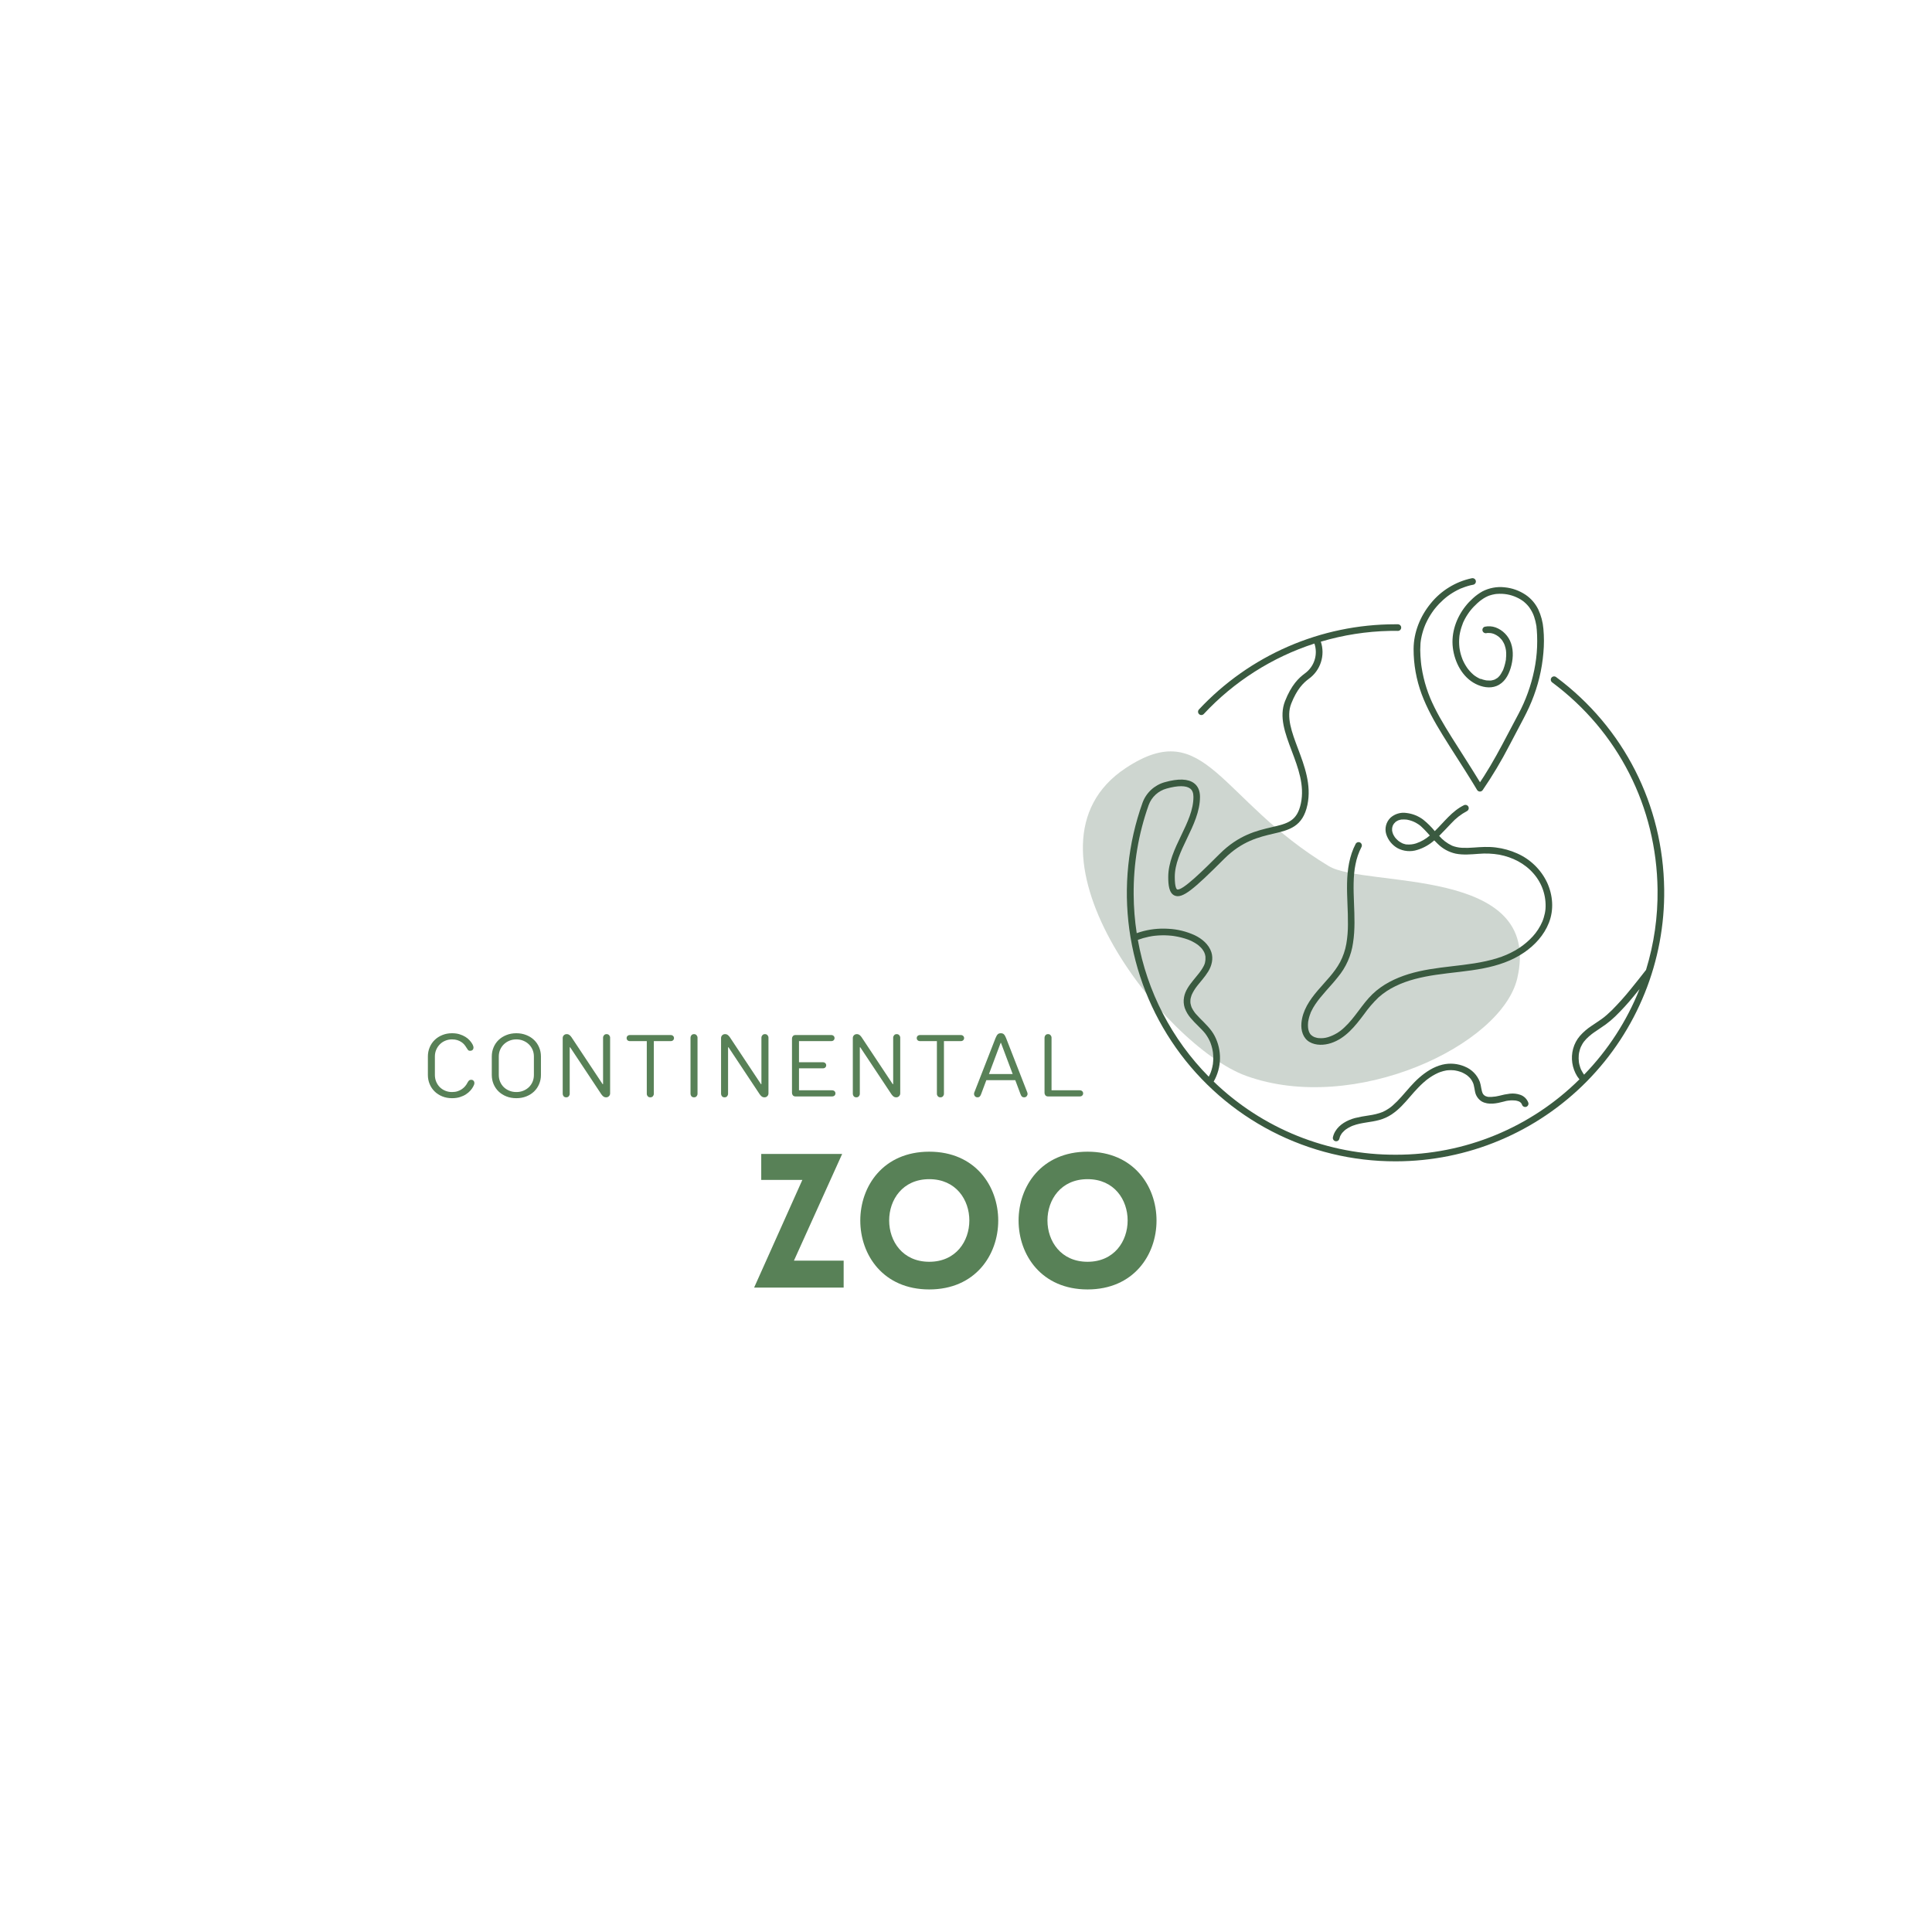 <svg xmlns="http://www.w3.org/2000/svg" xmlns:xlink="http://www.w3.org/1999/xlink" width="1080" zoomAndPan="magnify" viewBox="0 0 810 810" height="1080" preserveAspectRatio="xMidYMid meet" version="1.0"><defs><filter x="0%" y="0%" width="100%" height="100%" id="1982184d73"><feColorMatrix values="0 0 0 0 1 0 0 0 0 1 0 0 0 0 1 0 0 0 1 0" color-interpolation-filters="sRGB"/></filter><g/><mask id="ca2dda57b3"><g filter="url(#1982184d73)"><rect x="-81" width="972" fill="#000000" y="-81" height="972" fill-opacity="0.247"/></g></mask><clipPath id="e0d200cecd"><path d="M 15 42 L 199 42 L 199 183 L 15 183 Z M 15 42 " clip-rule="nonzero"/></clipPath><clipPath id="8e6faa9145"><path d="M 233.586 151.625 L 43.598 229.43 L -24.16 63.98 L 165.828 -13.828 Z M 233.586 151.625 " clip-rule="nonzero"/></clipPath><clipPath id="a07c40b48d"><path d="M 233.586 151.625 L 43.598 229.43 L -24.16 63.98 L 165.828 -13.828 Z M 233.586 151.625 " clip-rule="nonzero"/></clipPath><clipPath id="68a1d960d8"><rect x="0" width="211" y="0" height="213"/></clipPath><clipPath id="62068b5e0e"><path d="M 472 261 L 698 261 L 698 486.977 L 472 486.977 Z M 472 261 " clip-rule="nonzero"/></clipPath><clipPath id="5c7bf76fc2"><path d="M 592 242.25 L 648 242.25 L 648 332 L 592 332 Z M 592 242.25 " clip-rule="nonzero"/></clipPath></defs><g mask="url(#ca2dda57b3)"><g transform="matrix(1, 0, 0, 1, 439, 273)"><g clip-path="url(#68a1d960d8)"><g clip-path="url(#e0d200cecd)"><g clip-path="url(#8e6faa9145)"><g clip-path="url(#a07c40b48d)"><path fill="#3a5a40" d="M 83.441 178.059 C 48.684 165.465 -16.727 81.773 33.008 48.984 C 66.641 26.793 71.992 62.312 118.102 90.121 C 133.379 99.316 208.109 89.777 197.125 137.148 C 190.605 165.223 128.895 194.5 83.441 178.059 Z M 83.441 178.059 " fill-opacity="1" fill-rule="nonzero"/></g></g></g></g></g></g><g clip-path="url(#62068b5e0e)"><path fill="#3a5a40" d="M 652.422 283.875 C 652.273 283.762 652.109 283.676 651.93 283.629 C 651.75 283.578 651.566 283.566 651.383 283.59 C 651.195 283.613 651.023 283.672 650.859 283.77 C 650.699 283.863 650.562 283.984 650.449 284.137 C 650.34 284.285 650.262 284.453 650.215 284.633 C 650.172 284.816 650.164 285 650.195 285.184 C 650.223 285.367 650.289 285.539 650.387 285.699 C 650.488 285.855 650.613 285.992 650.766 286.098 C 678.426 306.672 694.523 338.324 694.941 372.945 C 695.082 384.43 693.469 395.66 690.102 406.641 C 687.973 409.355 685.855 412.074 683.66 414.738 C 681.191 417.805 678.566 420.734 675.789 423.527 C 675.156 424.145 674.516 424.746 673.859 425.324 C 673.543 425.609 673.223 425.883 672.898 426.148 L 672.445 426.516 L 672.25 426.672 C 672.398 426.551 672.211 426.672 672.168 426.727 C 670.582 427.93 668.879 428.973 667.246 430.113 C 665.465 431.281 663.859 432.66 662.438 434.246 C 661.059 435.844 660.094 437.66 659.539 439.699 C 659.012 441.66 658.898 443.648 659.195 445.66 C 659.496 447.668 660.184 449.539 661.258 451.266 C 661.543 451.699 661.855 452.109 662.184 452.52 C 659.66 455.02 657.02 457.395 654.262 459.641 C 651.504 461.883 648.645 463.988 645.68 465.953 C 642.719 467.918 639.664 469.734 636.523 471.402 C 633.383 473.066 630.168 474.578 626.883 475.93 C 623.594 477.281 620.246 478.469 616.844 479.492 C 613.438 480.52 609.992 481.375 606.504 482.062 C 603.016 482.75 599.5 483.266 595.965 483.609 C 592.426 483.953 588.879 484.121 585.32 484.121 L 585.133 484.121 C 581.617 484.133 578.109 483.977 574.609 483.652 C 571.109 483.328 567.633 482.836 564.18 482.172 C 560.727 481.512 557.316 480.688 553.941 479.695 C 550.57 478.707 547.25 477.555 543.988 476.246 C 540.727 474.934 537.535 473.469 534.418 471.848 C 531.297 470.23 528.262 468.465 525.312 466.551 C 522.359 464.641 519.512 462.59 516.758 460.402 C 514.008 458.215 511.367 455.898 508.84 453.457 C 509.672 452.004 510.312 450.473 510.758 448.859 C 511.207 447.246 511.449 445.602 511.484 443.93 C 511.52 442.254 511.344 440.602 510.965 438.973 C 510.586 437.344 510.012 435.785 509.238 434.297 C 507.699 431.355 505.27 429.145 502.98 426.82 C 502.41 426.246 501.887 425.676 501.383 425.102 L 501.035 424.68 L 501 424.637 C 500.949 424.582 500.902 424.508 500.855 424.441 C 500.633 424.145 500.422 423.836 500.227 423.516 C 500.039 423.219 499.867 422.91 499.711 422.594 L 499.59 422.332 C 499.523 422.152 499.461 421.977 499.398 421.793 C 499.289 421.457 499.203 421.117 499.141 420.773 C 499.141 420.703 499.105 420.613 499.098 420.531 L 499.098 420.465 C 499.098 420.273 499.098 420.09 499.066 419.891 C 499.066 419.594 499.066 419.32 499.105 419.004 C 499.105 419.004 499.105 419.031 499.105 419.051 C 499.125 418.969 499.137 418.891 499.145 418.809 C 499.145 418.656 499.203 418.5 499.242 418.344 C 499.309 418.059 499.391 417.781 499.488 417.504 C 499.539 417.355 499.598 417.211 499.648 417.062 L 499.734 416.867 C 500.281 415.707 500.945 414.621 501.727 413.605 C 501.777 413.535 501.836 413.465 501.883 413.398 L 502.156 413.047 L 502.82 412.234 C 503.246 411.715 503.676 411.203 504.094 410.684 C 504.992 409.613 505.812 408.488 506.559 407.305 C 508.027 404.871 508.77 401.965 507.863 399.188 C 506.793 395.93 503.961 393.586 500.961 392.133 C 497.398 390.488 493.656 389.574 489.738 389.391 C 485.758 389.145 481.859 389.594 478.039 390.746 C 477.543 390.895 477.055 391.062 476.574 391.234 C 475.754 385.875 475.328 380.484 475.293 375.062 C 475.184 362.172 477.281 349.652 481.59 337.504 C 481.895 336.672 482.297 335.883 482.789 335.145 C 483.285 334.402 483.863 333.734 484.52 333.133 C 485.176 332.531 485.891 332.016 486.672 331.59 C 487.453 331.16 488.27 330.832 489.129 330.602 C 493.781 329.301 497.277 329.289 498.969 330.602 C 499.902 331.305 500.352 332.461 500.352 334.121 C 500.352 339.562 497.855 344.777 495.199 350.305 C 492.543 355.828 489.789 361.613 489.789 367.68 C 489.789 370.98 490.109 374.488 492.484 375.477 C 495.75 376.824 500.309 373.012 513.246 360.07 C 520.738 352.582 527.98 350.91 533.797 349.543 C 540.445 347.996 546.188 346.68 548.141 337.438 C 549.91 329.059 546.867 320.996 544.188 313.879 C 541.602 307.008 539.16 300.555 541.359 294.984 C 543.781 288.848 546.457 286.285 548.746 284.586 C 549.34 284.16 549.895 283.688 550.41 283.172 C 550.93 282.656 551.402 282.102 551.832 281.512 C 552.262 280.918 552.641 280.297 552.973 279.648 C 553.305 278.996 553.582 278.324 553.805 277.625 C 554.031 276.93 554.199 276.223 554.309 275.5 C 554.422 274.777 554.477 274.051 554.473 273.32 C 554.469 272.59 554.406 271.863 554.289 271.145 C 554.168 270.422 553.992 269.715 553.762 269.023 C 563.203 266.223 572.844 264.715 582.688 264.504 L 582.723 264.504 C 583.867 264.504 584.957 264.469 586.074 264.504 C 586.258 264.504 586.434 264.469 586.602 264.398 C 586.773 264.328 586.922 264.23 587.051 264.098 C 587.184 263.969 587.281 263.82 587.352 263.648 C 587.422 263.48 587.457 263.305 587.457 263.121 C 587.457 262.938 587.422 262.758 587.352 262.59 C 587.281 262.418 587.184 262.27 587.051 262.141 C 586.922 262.008 586.773 261.91 586.602 261.84 C 586.434 261.77 586.258 261.734 586.074 261.734 L 584.848 261.734 C 581.004 261.734 577.172 261.934 573.348 262.328 C 569.527 262.723 565.734 263.312 561.973 264.098 C 558.211 264.879 554.496 265.852 550.836 267.016 C 547.172 268.18 543.578 269.527 540.055 271.059 C 536.531 272.59 533.094 274.297 529.742 276.184 C 526.395 278.066 523.148 280.113 520.008 282.332 C 516.867 284.547 513.852 286.918 510.953 289.441 C 508.055 291.969 505.297 294.633 502.672 297.441 C 502.543 297.574 502.445 297.727 502.379 297.902 C 502.312 298.074 502.281 298.254 502.289 298.438 C 502.293 298.625 502.336 298.801 502.41 298.969 C 502.488 299.137 502.594 299.285 502.727 299.414 C 502.863 299.539 503.02 299.633 503.191 299.699 C 503.367 299.762 503.547 299.789 503.73 299.785 C 503.914 299.777 504.094 299.734 504.262 299.652 C 504.43 299.574 504.574 299.469 504.699 299.332 C 511.051 292.523 518.152 286.617 526.008 281.621 C 533.863 276.621 542.219 272.684 551.078 269.812 C 551.266 270.371 551.41 270.938 551.508 271.52 C 551.605 272.098 551.66 272.68 551.664 273.27 C 551.668 273.855 551.629 274.441 551.539 275.023 C 551.453 275.605 551.32 276.176 551.141 276.734 C 550.961 277.297 550.738 277.84 550.473 278.363 C 550.207 278.887 549.898 279.387 549.555 279.863 C 549.207 280.34 548.828 280.785 548.41 281.199 C 547.992 281.613 547.547 281.992 547.07 282.336 C 544.465 284.266 541.441 287.152 538.754 293.941 C 536.168 300.504 538.789 307.469 541.566 314.832 C 544.242 321.918 547.008 329.25 545.402 336.836 C 543.816 344.324 539.797 345.266 533.145 346.809 C 526.984 348.246 519.312 350.027 511.266 358.078 C 505.023 364.316 495.605 373.727 493.516 372.879 C 493.352 372.812 492.531 372.238 492.531 367.652 C 492.531 362.215 495.027 356.996 497.684 351.473 C 500.34 345.945 503.102 340.164 503.102 334.094 C 503.102 331.539 502.266 329.609 500.621 328.367 C 498.156 326.496 494.027 326.344 488.359 327.934 C 487.289 328.227 486.266 328.645 485.297 329.184 C 484.328 329.727 483.434 330.371 482.617 331.125 C 481.805 331.879 481.09 332.719 480.477 333.645 C 479.863 334.57 479.367 335.555 478.992 336.602 C 478.234 338.715 477.543 340.852 476.918 343.004 C 476.289 345.16 475.727 347.336 475.23 349.523 C 474.73 351.711 474.301 353.914 473.938 356.129 C 473.57 358.344 473.273 360.57 473.039 362.801 C 472.809 365.035 472.641 367.273 472.543 369.516 C 472.445 371.758 472.414 374.004 472.449 376.25 C 472.488 378.492 472.59 380.734 472.762 382.973 C 472.934 385.211 473.168 387.445 473.473 389.668 C 473.777 391.891 474.148 394.105 474.586 396.309 C 475.02 398.512 475.523 400.699 476.09 402.871 C 476.66 405.043 477.289 407.195 477.988 409.328 C 478.684 411.465 479.445 413.574 480.266 415.664 C 481.09 417.754 481.977 419.816 482.922 421.852 C 483.867 423.887 484.875 425.891 485.941 427.867 C 487.008 429.844 488.133 431.785 489.316 433.691 C 490.5 435.602 491.738 437.473 493.031 439.305 C 494.328 441.141 495.676 442.934 497.078 444.688 C 498.48 446.441 499.938 448.148 501.441 449.816 C 502.945 451.48 504.5 453.102 506.102 454.676 C 507.703 456.246 509.352 457.77 511.043 459.246 C 512.734 460.719 514.473 462.141 516.25 463.512 C 518.027 464.883 519.848 466.199 521.703 467.461 C 523.559 468.723 525.453 469.926 527.383 471.074 C 529.312 472.223 531.273 473.312 533.27 474.344 C 535.262 475.371 537.285 476.344 539.34 477.254 C 541.391 478.16 543.469 479.008 545.574 479.793 C 547.676 480.578 549.801 481.301 551.945 481.957 C 554.094 482.617 556.258 483.207 558.441 483.738 C 560.621 484.266 562.816 484.727 565.027 485.125 C 567.238 485.52 569.457 485.852 571.688 486.113 C 573.914 486.379 576.152 486.574 578.391 486.703 C 580.633 486.832 582.875 486.895 585.121 486.891 L 585.32 486.891 C 587.176 486.887 589.031 486.84 590.883 486.742 C 592.738 486.648 594.586 486.508 596.43 486.32 C 598.277 486.137 600.117 485.902 601.949 485.625 C 603.785 485.348 605.613 485.027 607.43 484.66 C 609.25 484.293 611.055 483.879 612.855 483.422 C 614.652 482.965 616.438 482.465 618.211 481.922 C 619.984 481.375 621.742 480.785 623.488 480.156 C 625.23 479.523 626.957 478.848 628.668 478.129 C 630.379 477.414 632.07 476.652 633.746 475.852 C 635.418 475.051 637.07 474.211 638.703 473.328 C 640.332 472.445 641.941 471.523 643.527 470.559 C 645.113 469.598 646.676 468.598 648.211 467.559 C 649.75 466.516 651.258 465.441 652.742 464.328 C 654.227 463.211 655.68 462.062 657.105 460.875 C 658.535 459.691 659.93 458.469 661.297 457.215 C 662.664 455.961 663.996 454.672 665.301 453.352 C 666.602 452.031 667.871 450.68 669.105 449.293 C 670.344 447.91 671.543 446.496 672.711 445.055 C 673.875 443.613 675.004 442.141 676.098 440.641 C 677.191 439.145 678.246 437.617 679.266 436.066 C 680.281 434.516 681.262 432.941 682.199 431.34 C 683.141 429.742 684.039 428.121 684.902 426.477 C 685.762 424.832 686.578 423.168 687.355 421.484 C 688.133 419.801 688.871 418.098 689.562 416.375 C 690.258 414.656 690.906 412.918 691.516 411.168 C 692.121 409.414 692.688 407.648 693.207 405.867 C 693.727 404.086 694.203 402.293 694.633 400.488 C 695.066 398.684 695.453 396.871 695.797 395.047 C 696.137 393.223 696.434 391.395 696.684 389.555 C 696.938 387.719 697.145 385.875 697.305 384.027 C 697.465 382.176 697.578 380.328 697.648 378.473 C 697.719 376.617 697.738 374.766 697.719 372.91 C 697.289 337.418 680.781 304.965 652.422 283.875 Z M 477.043 394.043 C 478.512 393.5 480.016 393.066 481.551 392.746 C 482.004 392.652 482.461 392.566 482.918 392.492 L 483.641 392.383 L 483.68 392.383 L 484.184 392.32 C 485.105 392.223 486.031 392.16 486.965 392.137 C 487.898 392.113 488.906 392.137 489.879 392.199 C 490.344 392.23 490.801 392.27 491.266 392.32 L 491.805 392.383 L 492.027 392.418 L 492.406 392.477 C 494.273 392.766 496.098 393.223 497.879 393.848 L 498.453 394.066 L 498.734 394.18 C 499.109 394.336 499.484 394.512 499.844 394.695 C 500.535 395.043 501.203 395.438 501.84 395.875 C 501.992 395.984 502.156 396.09 502.301 396.207 L 502.539 396.402 C 502.855 396.668 503.16 396.941 503.445 397.234 C 503.684 397.465 503.906 397.711 504.109 397.973 C 504.074 397.926 504.051 397.902 504.109 398.023 L 504.281 398.266 C 504.391 398.426 504.5 398.59 504.598 398.762 C 504.699 398.93 504.793 399.102 504.875 399.277 C 504.91 399.336 504.938 399.395 504.961 399.457 C 504.965 399.469 504.965 399.484 504.961 399.5 C 505.137 399.852 505.25 400.219 505.301 400.605 C 505.348 400.75 505.379 400.898 505.391 401.051 L 505.391 401.133 C 505.398 401.207 505.398 401.281 505.391 401.355 C 505.414 401.668 505.414 401.977 505.391 402.289 C 505.391 402.414 505.281 402.949 505.391 402.473 C 505.363 402.605 505.352 402.734 505.324 402.863 C 505.289 403.172 505.234 403.477 505.164 403.777 C 505.082 404.031 504.984 404.27 504.895 404.516 L 504.809 404.707 L 504.59 405.141 C 504.297 405.699 503.969 406.242 503.609 406.762 C 503.445 407.008 503.273 407.25 503.094 407.488 C 503.004 407.613 502.914 407.742 502.816 407.859 C 502.758 407.922 502.711 408 502.656 408.066 C 501.848 409.094 501 410.09 500.18 411.109 C 498.543 413.156 496.883 415.418 496.418 418.066 C 496.129 419.602 496.227 421.113 496.711 422.598 C 497.277 424.145 498.094 425.539 499.168 426.785 C 500.172 427.961 501.234 429.086 502.352 430.152 C 502.926 430.727 503.461 431.25 503.996 431.816 C 504.242 432.082 504.48 432.344 504.715 432.613 L 505.105 433.078 L 505.238 433.238 L 505.336 433.359 C 505.812 433.996 506.242 434.664 506.629 435.363 C 506.805 435.684 506.973 436.016 507.133 436.348 C 507.211 436.523 507.293 436.695 507.367 436.875 L 507.523 437.27 C 507.805 438.02 508.035 438.781 508.219 439.559 C 508.301 439.922 508.375 440.285 508.445 440.652 C 508.445 440.832 508.512 441.02 508.531 441.227 C 508.531 441.371 508.559 441.508 508.574 441.648 C 508.652 442.426 508.684 443.203 508.668 443.98 C 508.668 444.371 508.637 444.758 508.605 445.125 C 508.605 445.336 508.562 445.551 508.539 445.762 C 508.539 445.762 508.539 445.91 508.539 445.949 C 508.539 445.988 508.539 446.07 508.512 446.129 C 508.391 446.902 508.223 447.664 508.004 448.418 C 507.895 448.789 507.773 449.156 507.641 449.523 L 507.414 450.094 L 507.258 450.445 C 507.105 450.77 506.941 451.086 506.773 451.402 C 502.922 447.508 499.387 443.344 496.164 438.914 C 492.945 434.488 490.074 429.84 487.555 424.98 C 485.035 420.117 482.895 415.094 481.133 409.91 C 479.371 404.723 478.008 399.434 477.043 394.043 Z M 661.922 441.805 Z M 662.703 448.074 L 662.746 448.172 C 662.727 448.137 662.711 448.102 662.703 448.062 Z M 664.148 450.559 L 663.965 450.309 C 663.832 450.125 663.703 449.934 663.586 449.734 C 663.34 449.352 663.121 448.953 662.922 448.543 L 662.77 448.211 C 662.676 447.984 662.59 447.754 662.512 447.523 C 662.363 447.094 662.234 446.656 662.133 446.215 C 662.086 446.008 662.047 445.801 662.008 445.594 C 662.008 445.477 661.965 445.359 661.949 445.238 C 661.934 445.121 661.949 445.148 661.949 445.133 C 661.898 444.68 661.867 444.223 661.855 443.762 C 661.848 443.305 661.855 442.852 661.902 442.398 C 661.902 442.281 661.902 442.152 661.941 442.035 L 661.941 441.98 C 662.012 441.746 662.051 441.504 662.062 441.262 C 662.156 440.812 662.27 440.371 662.402 439.938 C 662.465 439.742 662.531 439.543 662.609 439.363 C 662.684 439.188 662.699 439.137 662.738 439.023 C 662.777 438.906 662.699 439.109 662.699 439.109 C 662.719 439.043 662.75 438.977 662.785 438.918 C 662.973 438.504 663.184 438.102 663.414 437.711 C 663.531 437.516 663.656 437.32 663.781 437.137 L 663.977 436.863 L 664.113 436.676 C 664.723 435.906 665.398 435.195 666.141 434.551 C 666.512 434.223 666.895 433.91 667.285 433.598 L 667.367 433.535 L 667.688 433.297 L 668.293 432.855 C 669.93 431.711 671.637 430.641 673.258 429.461 C 674.641 428.438 675.949 427.328 677.191 426.137 C 679.918 423.48 682.484 420.68 684.891 417.727 C 685.734 416.719 686.559 415.695 687.383 414.676 C 684.727 421.359 681.441 427.719 677.531 433.758 C 673.621 439.793 669.16 445.391 664.148 450.547 Z M 664.148 450.559 " fill-opacity="1" fill-rule="nonzero"/></g><path fill="#3a5a40" d="M 581.195 349.789 C 581.59 351.02 582.199 352.133 583.016 353.137 C 583.832 354.137 584.805 354.957 585.93 355.594 C 587.195 356.266 588.543 356.668 589.973 356.797 C 591.402 356.926 592.801 356.773 594.168 356.34 C 596.844 355.52 599.227 354.184 601.32 352.332 C 601.789 352.828 602.277 353.32 602.781 353.789 C 604.898 355.875 607.406 357.246 610.309 357.895 C 613.492 358.527 616.723 358.195 619.93 357.969 C 622.828 357.719 625.715 357.84 628.586 358.332 C 634.129 359.391 639.293 361.988 642.992 366.297 C 643.871 367.305 644.645 368.391 645.309 369.551 C 645.977 370.711 646.523 371.926 646.949 373.195 C 647.375 374.465 647.672 375.762 647.84 377.09 C 648.012 378.418 648.051 379.75 647.957 381.086 C 647.84 382.32 647.598 383.527 647.227 384.711 C 646.883 385.863 646.422 386.965 645.844 388.02 C 644.656 390.238 643.145 392.211 641.309 393.934 C 639.457 395.727 637.41 397.254 635.164 398.516 C 632.773 399.879 630.258 400.957 627.625 401.746 C 621.406 403.676 614.906 404.387 608.461 405.141 C 602.426 405.844 596.367 406.613 590.539 408.398 C 584.98 410.117 579.633 412.738 575.41 416.805 C 571.008 421.043 568.145 426.609 563.641 430.746 C 561.672 432.652 559.379 434.016 556.77 434.84 C 555.496 435.227 554.199 435.355 552.875 435.227 C 552.758 435.223 552.645 435.211 552.531 435.191 L 552.062 435.098 C 551.727 435.023 551.395 434.926 551.07 434.809 C 550.562 434.594 550.109 434.305 549.703 433.93 C 549.5 433.75 549.332 433.539 549.191 433.309 C 549.055 433.082 548.93 432.848 548.82 432.602 C 548.699 432.289 548.605 431.965 548.535 431.637 C 548.469 431.371 548.43 431.105 548.41 430.832 C 548.348 430.164 548.348 429.492 548.41 428.824 C 548.41 428.68 548.438 428.539 548.453 428.395 C 548.453 428.355 548.453 428.199 548.496 428.152 C 548.539 427.863 548.598 427.582 548.668 427.285 C 548.793 426.703 548.953 426.129 549.148 425.566 C 549.246 425.289 549.348 424.992 549.457 424.746 C 549.457 424.719 549.457 424.691 549.457 424.66 L 549.496 424.582 C 549.559 424.438 549.621 424.289 549.691 424.145 C 550.195 423.074 550.781 422.047 551.441 421.066 C 551.777 420.562 552.125 420.07 552.492 419.586 C 552.793 419.176 553.062 418.816 553.492 418.305 C 554.277 417.336 555.098 416.398 555.926 415.441 C 557.594 413.551 559.301 411.691 560.855 409.715 C 562.582 407.656 563.992 405.398 565.082 402.941 C 566.172 400.484 566.902 397.926 567.273 395.266 C 568.141 389.727 567.883 384.113 567.664 378.539 C 567.555 375.754 567.457 372.973 567.516 370.191 C 567.551 368.82 567.613 367.457 567.746 366.094 C 567.859 364.824 568.051 363.566 568.316 362.316 C 568.797 359.809 569.617 357.422 570.785 355.152 C 570.871 354.992 570.926 354.82 570.949 354.641 C 570.973 354.461 570.961 354.281 570.914 354.105 C 570.867 353.926 570.789 353.766 570.68 353.617 C 570.574 353.473 570.441 353.348 570.285 353.254 C 570.129 353.16 569.957 353.105 569.777 353.082 C 569.594 353.059 569.414 353.07 569.238 353.117 C 569.059 353.16 568.898 353.238 568.754 353.352 C 568.605 353.461 568.484 353.594 568.391 353.75 C 565.707 358.871 564.875 364.629 564.762 370.355 C 564.648 376.082 565.195 381.809 565.129 387.535 C 565.141 390.297 564.914 393.039 564.445 395.762 C 563.965 398.426 563.098 400.957 561.848 403.355 C 559.43 407.879 555.793 411.344 552.434 415.301 C 549.074 419.254 546.086 423.629 545.625 428.934 C 545.367 431.973 546.266 435.27 549.062 436.879 C 551.719 438.41 555.188 438.254 558.023 437.328 C 564.102 435.34 568.133 430.227 571.832 425.301 C 573.648 422.723 575.691 420.344 577.965 418.156 C 580.109 416.25 582.477 414.68 585.066 413.445 C 590.219 410.906 596.148 409.578 601.914 408.715 C 608.578 407.719 615.324 407.277 621.957 405.977 C 627.949 404.797 633.859 402.863 638.934 399.379 C 643.512 396.262 647.336 392.074 649.383 386.887 C 651.547 381.395 651.059 375.297 648.621 369.988 C 647.332 367.281 645.617 364.883 643.469 362.789 C 641.32 360.695 638.879 359.043 636.137 357.828 C 633.262 356.535 630.258 355.695 627.133 355.309 C 624.012 354.906 620.926 355.117 617.797 355.344 C 616.16 355.484 614.523 355.516 612.879 355.438 C 612.141 355.402 611.41 355.301 610.688 355.137 C 610.336 355.062 609.996 354.969 609.652 354.859 L 609.078 354.66 L 608.695 354.508 C 606.641 353.52 604.867 352.168 603.375 350.445 C 605.129 348.73 606.77 346.895 608.449 345.172 C 610.363 343.07 612.578 341.352 615.09 340.02 C 615.246 339.926 615.379 339.805 615.492 339.66 C 615.602 339.512 615.68 339.352 615.727 339.172 C 615.77 338.996 615.781 338.816 615.758 338.637 C 615.734 338.453 615.68 338.285 615.59 338.125 C 615.492 337.969 615.371 337.836 615.223 337.727 C 615.078 337.617 614.914 337.539 614.738 337.492 C 614.562 337.445 614.383 337.434 614.199 337.457 C 614.02 337.48 613.848 337.535 613.688 337.625 C 608.707 340.098 605.438 344.656 601.539 348.449 C 600.074 346.668 598.445 345.059 596.652 343.617 C 594.566 342.074 592.238 341.148 589.664 340.844 C 588.449 340.66 587.254 340.746 586.082 341.094 C 584.906 341.445 583.859 342.031 582.945 342.848 C 582.496 343.289 582.113 343.785 581.797 344.332 C 581.484 344.879 581.25 345.461 581.094 346.07 C 580.941 346.684 580.871 347.305 580.887 347.938 C 580.906 348.566 581.008 349.184 581.195 349.789 Z M 584.973 351.152 C 584.859 351.012 584.949 351.129 584.973 351.152 Z M 583.918 346.188 Z M 583.672 347.113 C 583.672 347.195 583.672 347.199 583.672 347.113 Z M 583.672 347.258 C 583.676 347.207 583.676 347.152 583.672 347.102 C 583.727 346.863 583.777 346.629 583.852 346.391 C 583.852 346.324 583.902 346.254 583.926 346.18 C 583.949 346.105 584.047 345.934 584.113 345.809 L 584.316 345.477 L 584.445 345.293 C 584.609 345.09 584.785 344.898 584.98 344.719 C 585.043 344.664 585.109 344.602 585.184 344.543 L 585.344 344.422 C 585.574 344.27 585.809 344.137 586.055 344.016 C 586.105 344.016 586.211 343.949 586.238 343.938 L 586.484 343.852 C 586.75 343.766 587.02 343.695 587.293 343.637 L 587.555 343.594 L 587.762 343.594 C 588.051 343.566 588.34 343.555 588.633 343.562 C 588.883 343.562 589.137 343.562 589.387 343.605 L 589.617 343.605 L 590.047 343.68 C 590.609 343.789 591.168 343.934 591.711 344.121 C 591.953 344.199 592.18 344.285 592.418 344.383 L 592.695 344.504 L 593.125 344.703 C 593.648 344.965 594.152 345.258 594.637 345.578 C 594.844 345.715 595.043 345.859 595.246 346.008 L 595.469 346.188 L 595.812 346.484 C 596.309 346.93 596.789 347.398 597.254 347.887 C 598.012 348.664 598.738 349.48 599.457 350.293 C 597.742 351.777 595.809 352.883 593.66 353.605 C 592.379 354.008 591.074 354.152 589.738 354.035 L 589.582 354.035 L 589.199 353.961 C 588.898 353.895 588.602 353.805 588.312 353.699 L 588.094 353.617 L 587.797 353.48 C 587.516 353.344 587.246 353.191 586.984 353.023 C 586.77 352.891 586.566 352.75 586.363 352.598 C 586.324 352.559 586.168 352.434 586.141 352.41 C 586.02 352.309 585.906 352.203 585.797 352.094 C 585.598 351.914 585.406 351.723 585.227 351.523 C 585.129 351.414 585.035 351.301 584.945 351.184 L 584.789 350.98 C 584.648 350.762 584.504 350.543 584.379 350.32 C 584.305 350.188 584.234 350.059 584.164 349.926 C 584.164 349.879 584.078 349.73 584.051 349.68 C 583.863 349.215 583.73 348.738 583.648 348.246 C 583.648 348.203 583.648 348.121 583.648 348.07 C 583.648 348.02 583.648 347.828 583.648 347.711 C 583.648 347.59 583.656 347.395 583.66 347.258 Z M 583.672 347.258 " fill-opacity="1" fill-rule="nonzero"/><path fill="#3a5a40" d="M 633.355 461.34 C 633.715 461.34 634.078 461.34 634.43 461.34 C 634.727 461.332 635.02 461.352 635.312 461.398 L 635.398 461.398 L 635.59 461.434 C 635.777 461.473 635.961 461.52 636.16 461.57 C 636.309 461.609 636.457 461.656 636.602 461.715 L 636.66 461.715 L 636.773 461.766 C 636.906 461.828 637.035 461.898 637.164 461.977 L 637.348 462.098 C 637.457 462.191 637.562 462.289 637.66 462.395 L 637.773 462.52 C 637.852 462.637 637.926 462.746 637.988 462.863 C 638.051 462.984 638.055 462.992 638.086 463.055 C 638.086 463.066 638.086 463.082 638.086 463.094 C 638.137 463.27 638.223 463.43 638.336 463.57 C 638.453 463.715 638.59 463.832 638.75 463.922 C 638.91 464.012 639.078 464.07 639.262 464.094 C 639.445 464.117 639.625 464.105 639.801 464.062 C 639.98 464.012 640.141 463.93 640.285 463.812 C 640.43 463.699 640.547 463.562 640.637 463.402 C 640.73 463.242 640.785 463.07 640.809 462.887 C 640.832 462.703 640.816 462.523 640.77 462.344 C 640.488 461.57 640.059 460.891 639.477 460.309 C 638.891 459.727 638.211 459.301 637.438 459.023 C 636.008 458.523 634.539 458.359 633.035 458.523 C 631.504 458.715 629.996 459.012 628.512 459.418 C 628.148 459.496 627.789 459.578 627.422 459.641 C 627.246 459.676 627.062 459.711 626.879 459.734 L 626.66 459.766 L 626.477 459.766 C 625.742 459.883 625 459.926 624.258 459.895 L 624.023 459.895 C 623.855 459.863 623.695 459.824 623.535 459.785 C 623.375 459.742 623.219 459.695 623.066 459.637 L 622.98 459.602 L 622.91 459.602 L 622.785 459.527 C 622.641 459.453 622.512 459.359 622.375 459.281 L 622.223 459.152 C 622.105 459.039 621.996 458.914 621.879 458.801 L 621.688 458.496 C 621.621 458.387 621.566 458.273 621.508 458.156 L 621.508 458.125 C 621.422 457.914 621.352 457.699 621.297 457.48 C 621.176 457.055 621.09 456.605 621.012 456.164 C 620.891 455.301 620.699 454.453 620.438 453.621 C 619.883 452.156 619.059 450.859 617.965 449.738 C 616.867 448.617 615.594 447.762 614.141 447.176 C 612.656 446.531 611.105 446.141 609.492 446.004 C 607.883 445.863 606.289 445.984 604.715 446.363 C 601.047 447.262 597.809 449.367 594.98 451.848 C 592.266 454.242 590.012 457.047 587.617 459.742 C 586.441 461.09 585.184 462.355 583.84 463.535 L 583.359 463.934 L 583.102 464.141 L 583.043 464.184 C 582.676 464.457 582.301 464.754 581.898 464.977 C 581.141 465.473 580.352 465.898 579.523 466.262 L 579.48 466.262 L 579.402 466.289 L 579.07 466.414 L 578.332 466.672 C 577.855 466.828 577.375 466.957 576.895 467.078 C 575.898 467.324 574.891 467.508 573.883 467.652 C 571.922 467.922 569.977 468.285 568.055 468.75 C 564.828 469.629 561.531 471.402 559.793 474.363 C 559.355 475.102 559.039 475.891 558.848 476.727 C 558.797 476.906 558.785 477.086 558.809 477.266 C 558.832 477.449 558.887 477.621 558.98 477.781 C 559.07 477.938 559.188 478.074 559.332 478.188 C 559.477 478.301 559.637 478.383 559.816 478.43 C 559.992 478.48 560.172 478.492 560.355 478.469 C 560.535 478.449 560.707 478.391 560.867 478.301 C 561.027 478.211 561.164 478.094 561.277 477.949 C 561.391 477.805 561.473 477.645 561.52 477.465 C 561.598 477.141 561.695 476.82 561.812 476.504 C 561.812 476.539 561.938 476.211 561.973 476.145 C 562.074 475.949 562.184 475.758 562.301 475.57 C 562.398 475.418 562.5 475.266 562.602 475.117 L 562.785 474.895 C 563.039 474.602 563.309 474.328 563.594 474.07 C 563.73 473.945 563.875 473.824 564.016 473.703 L 564.133 473.617 L 564.273 473.508 C 564.602 473.281 564.938 473.062 565.281 472.863 C 565.625 472.66 565.957 472.488 566.301 472.324 L 566.777 472.113 L 566.875 472.066 L 567.254 471.922 C 570.777 470.602 574.625 470.57 578.238 469.574 C 580.098 469.07 581.836 468.289 583.445 467.227 C 584.957 466.203 586.352 465.035 587.625 463.723 C 590.098 461.234 592.203 458.426 594.672 455.914 C 595.301 455.262 595.949 454.629 596.625 454.023 C 596.93 453.75 597.238 453.484 597.547 453.223 L 598.043 452.809 L 598.297 452.609 L 598.359 452.559 L 598.422 452.52 C 599.82 451.445 601.32 450.543 602.922 449.816 L 603.078 449.754 L 603.289 449.668 L 603.863 449.449 C 604.281 449.301 604.703 449.172 605.133 449.059 C 605.562 448.945 605.879 448.875 606.277 448.809 C 606.359 448.809 606.906 448.672 606.523 448.766 C 606.727 448.727 606.934 448.707 607.145 448.703 C 607.84 448.648 608.539 448.648 609.238 448.703 L 609.758 448.754 L 609.805 448.754 L 610.012 448.785 C 610.395 448.852 610.766 448.926 611.156 449.023 C 611.547 449.121 611.828 449.207 612.152 449.324 L 612.645 449.5 L 612.836 449.574 L 612.867 449.574 L 612.93 449.602 C 613.57 449.895 614.18 450.23 614.766 450.617 L 615.086 450.852 L 615.363 451.07 C 615.641 451.309 615.91 451.562 616.16 451.824 C 616.273 451.945 616.383 452.07 616.492 452.195 L 616.617 452.348 C 616.809 452.613 616.996 452.883 617.164 453.172 C 617.309 453.434 617.445 453.703 617.562 453.977 C 617.562 454.059 617.668 454.242 617.691 454.297 C 617.754 454.492 617.816 454.688 617.867 454.871 C 618.102 455.746 618.195 456.652 618.387 457.535 C 618.535 458.418 618.855 459.234 619.355 459.98 C 619.855 460.727 620.488 461.332 621.25 461.805 C 624.035 463.367 627.551 462.617 630.477 461.84 C 631.152 461.625 631.848 461.48 632.555 461.406 C 632.16 461.434 632.707 461.406 632.801 461.406 Z M 583.102 463.98 Z M 621.395 457.945 C 621.367 457.895 621.395 457.91 621.395 457.945 Z M 622.906 459.531 L 623.031 459.582 C 623.031 459.582 622.957 459.562 622.906 459.531 Z M 624.09 459.863 L 624.207 459.863 C 624.168 459.883 624.129 459.891 624.09 459.895 Z M 624.09 459.863 " fill-opacity="1" fill-rule="nonzero"/><path fill="#3a5a40" d="M 501.895 413.414 L 501.848 413.473 C 501.797 413.512 501.727 413.672 501.895 413.414 Z M 501.895 413.414 " fill-opacity="1" fill-rule="nonzero"/><path fill="#3a5a40" d="M 502.832 407.867 C 502.598 408.129 502.773 407.941 502.832 407.867 Z M 502.832 407.867 " fill-opacity="1" fill-rule="nonzero"/><path fill="#3a5a40" d="M 499.094 418.98 C 499.172 418.664 499.105 418.871 499.094 418.98 Z M 499.094 418.98 " fill-opacity="1" fill-rule="nonzero"/><path fill="#3a5a40" d="M 597.531 261.922 L 597.57 261.832 Z M 597.531 261.922 " fill-opacity="1" fill-rule="nonzero"/><g clip-path="url(#5c7bf76fc2)"><path fill="#3a5a40" d="M 604.824 308.152 C 608.977 314.91 613.379 321.508 617.512 328.273 C 618.102 329.242 618.688 330.211 619.277 331.191 C 619.34 331.293 619.414 331.387 619.5 331.469 C 619.586 331.551 619.68 331.621 619.785 331.68 C 619.891 331.742 620 331.785 620.117 331.816 C 620.234 331.844 620.352 331.859 620.473 331.859 C 620.594 331.859 620.711 331.844 620.828 331.816 C 620.941 331.785 621.055 331.742 621.156 331.68 C 621.262 331.621 621.359 331.551 621.445 331.469 C 621.531 331.387 621.605 331.293 621.668 331.191 C 625.762 325.203 629.473 318.988 632.801 312.547 C 634.398 309.551 635.953 306.535 637.547 303.539 C 639.195 300.438 640.809 297.348 642.125 294.098 C 644.828 287.551 646.477 280.746 647.074 273.691 C 647.383 270.332 647.383 266.977 647.074 263.617 C 646.836 260.773 646.113 258.062 644.91 255.477 C 643.684 252.984 641.926 250.949 639.637 249.379 C 636.945 247.586 633.988 246.535 630.766 246.227 C 629.16 246.047 627.562 246.109 625.977 246.41 C 624.387 246.707 622.875 247.234 621.445 247.984 C 620.027 248.789 618.715 249.742 617.52 250.848 C 616.398 251.848 615.375 252.934 614.441 254.113 C 610.555 259.035 608.344 265.277 609.113 271.582 C 609.855 277.617 613.059 283.91 618.68 286.738 C 621.32 288.066 624.578 288.742 627.41 287.609 C 630.664 286.309 632.387 283.27 633.355 280.059 C 634.324 276.844 634.672 273.059 633.52 269.75 C 633 268.195 632.168 266.832 631.027 265.656 C 629.887 264.484 628.547 263.613 627.012 263.043 C 625.543 262.531 624.051 262.434 622.527 262.746 C 622.348 262.797 622.188 262.879 622.043 262.992 C 621.895 263.105 621.777 263.242 621.688 263.406 C 621.598 263.566 621.539 263.738 621.52 263.922 C 621.496 264.105 621.512 264.285 621.559 264.465 C 621.613 264.641 621.695 264.801 621.812 264.945 C 621.926 265.09 622.062 265.207 622.223 265.297 C 622.383 265.387 622.555 265.445 622.738 265.469 C 622.918 265.496 623.098 265.484 623.277 265.438 C 623.336 265.438 623.637 265.387 623.621 265.383 L 624.027 265.383 C 624.328 265.379 624.629 265.391 624.926 265.422 L 625.266 265.477 C 625.43 265.512 625.59 265.547 625.75 265.594 L 626.164 265.727 L 626.531 265.863 C 627.113 266.121 627.66 266.441 628.172 266.824 L 628.441 267.043 L 628.773 267.34 C 629.039 267.59 629.289 267.855 629.523 268.137 L 629.668 268.32 L 629.703 268.359 C 629.789 268.484 629.875 268.605 629.953 268.73 C 630.156 269.031 630.336 269.344 630.496 269.668 C 630.633 269.922 630.746 270.188 630.836 270.461 C 630.973 270.855 631.094 271.258 631.191 271.664 C 631.367 272.359 631.465 273.066 631.477 273.785 C 631.504 274.586 631.473 275.387 631.379 276.18 C 631.379 276.254 631.379 276.328 631.379 276.402 C 631.379 276.426 631.379 276.445 631.379 276.465 C 631.344 276.668 631.316 276.863 631.277 277.039 C 631.207 277.434 631.121 277.824 631.023 278.219 C 630.84 278.973 630.613 279.719 630.344 280.445 C 630.281 280.625 630.211 280.801 630.145 280.973 L 630.145 281.008 L 629.984 281.242 C 629.809 281.602 629.621 281.953 629.41 282.297 C 629.098 282.891 628.695 283.418 628.203 283.875 C 628.07 284.004 627.938 284.121 627.797 284.242 L 627.762 284.242 L 627.602 284.355 C 627.316 284.555 627.016 284.73 626.703 284.879 L 626.574 284.941 L 626.535 284.941 L 626.082 285.094 C 625.762 285.188 625.438 285.262 625.109 285.312 L 624.922 285.312 C 624.762 285.312 624.602 285.312 624.434 285.312 C 624.09 285.32 623.742 285.309 623.398 285.277 L 623.117 285.246 L 622.723 285.172 C 622.391 285.105 622.062 285.02 621.742 284.93 C 621.422 284.84 621.098 284.711 620.777 284.59 L 620.707 284.676 L 620.547 284.602 C 620.387 284.535 620.23 284.461 620.078 284.379 C 619.461 284.07 618.871 283.715 618.309 283.316 L 618.023 283.098 L 617.684 282.824 C 617.422 282.598 617.168 282.363 616.93 282.125 C 616.43 281.625 615.957 281.098 615.52 280.543 L 615.484 280.496 L 615.324 280.281 L 615.016 279.852 C 614.816 279.559 614.625 279.277 614.441 278.953 C 614.07 278.344 613.738 277.719 613.441 277.074 L 613.254 276.648 L 613.133 276.363 C 612.996 276.016 612.867 275.66 612.75 275.297 C 612.52 274.621 612.328 273.934 612.176 273.238 C 612.105 272.91 612.043 272.578 611.988 272.254 C 611.953 272.074 611.93 271.898 611.902 271.719 C 611.902 271.605 611.902 271.484 611.855 271.371 C 611.781 270.66 611.742 269.945 611.734 269.23 C 611.73 268.512 611.762 267.801 611.832 267.086 L 611.883 266.625 L 611.883 266.582 L 611.918 266.332 C 611.977 265.973 612.039 265.617 612.113 265.266 C 612.262 264.555 612.445 263.859 612.656 263.172 C 612.758 262.852 612.867 262.531 612.984 262.215 C 613.047 262.043 613.109 261.875 613.176 261.703 C 613.207 261.625 613.242 261.539 613.273 261.457 L 613.273 261.352 C 613.844 260.02 614.531 258.75 615.336 257.547 C 615.52 257.266 615.715 256.977 615.91 256.711 C 616.012 256.562 616.121 256.418 616.23 256.277 L 616.293 256.191 L 616.477 255.969 C 616.93 255.395 617.402 254.855 617.906 254.328 C 618.41 253.805 618.898 253.332 619.418 252.863 C 619.688 252.625 619.992 252.391 620.242 252.152 L 620.668 251.816 L 620.742 251.758 L 620.926 251.621 C 621.516 251.176 622.141 250.773 622.793 250.418 C 623.102 250.25 623.414 250.098 623.734 249.957 C 623.793 249.957 623.98 249.859 624.016 249.84 L 624.59 249.633 C 625.281 249.406 625.984 249.23 626.703 249.109 L 627.066 249.055 C 627.227 249.035 627.391 249.016 627.551 249.004 C 627.91 248.969 628.277 248.953 628.645 248.949 C 631.52 248.895 634.23 249.543 636.773 250.895 C 637.348 251.203 637.902 251.547 638.434 251.926 L 638.754 252.164 L 638.934 252.312 C 639.191 252.527 639.438 252.746 639.672 252.969 C 640.098 253.371 640.492 253.805 640.863 254.262 C 640.906 254.32 640.953 254.371 640.992 254.426 C 641.066 254.535 641.152 254.641 641.227 254.742 C 641.41 255.004 641.59 255.273 641.754 255.543 C 642.074 256.059 642.363 256.59 642.621 257.141 C 642.684 257.277 642.738 257.422 642.809 257.559 C 642.828 257.605 642.848 257.648 642.867 257.695 C 642.992 258 643.105 258.309 643.207 258.617 C 643.617 259.832 643.922 261.07 644.125 262.336 C 644.125 262.477 644.164 262.621 644.188 262.766 C 644.188 262.816 644.188 262.867 644.188 262.918 C 644.191 262.949 644.191 262.98 644.188 263.012 C 644.227 263.344 644.27 263.676 644.297 264.012 C 644.367 264.75 644.406 265.5 644.434 266.246 C 644.496 267.906 644.496 269.566 644.434 271.223 C 644.305 274.473 643.91 277.691 643.254 280.875 C 642.59 284.137 641.688 287.336 640.559 290.465 C 639.461 293.516 638.148 296.469 636.625 299.332 C 635.141 302.137 633.641 304.941 632.164 307.754 C 629.008 313.777 625.793 319.777 622.121 325.504 C 621.594 326.328 621.051 327.152 620.5 327.965 C 616.672 321.668 612.645 315.5 608.723 309.266 C 606.949 306.438 605.207 303.586 603.57 300.676 C 602.809 299.301 602.07 297.906 601.371 296.492 C 601.035 295.812 600.711 295.125 600.391 294.43 L 599.98 293.5 L 599.758 292.984 L 599.711 292.883 C 599.711 292.848 599.602 292.621 599.59 292.59 C 598.453 289.836 597.543 287.008 596.859 284.105 C 596.504 282.617 596.211 281.105 595.988 279.586 L 595.922 279.105 C 595.922 279.105 595.879 278.797 595.867 278.727 C 595.816 278.309 595.773 277.891 595.727 277.473 C 595.645 276.668 595.578 275.855 595.531 275.035 C 595.414 273.371 595.414 271.711 595.531 270.047 C 595.531 269.66 595.602 269.273 595.645 268.902 C 595.645 268.828 595.695 268.555 595.645 268.844 L 595.68 268.598 C 595.715 268.359 595.754 268.117 595.801 267.871 C 595.941 267.066 596.121 266.27 596.34 265.477 C 596.555 264.688 596.801 263.902 597.082 263.137 C 597.219 262.746 597.375 262.371 597.531 261.992 C 597.547 261.961 597.559 261.93 597.57 261.898 C 597.598 261.844 597.621 261.781 597.648 261.723 C 597.742 261.512 597.832 261.309 597.93 261.105 C 598.629 259.609 599.445 258.184 600.375 256.82 C 600.609 256.484 600.844 256.145 601.09 255.812 L 601.238 255.617 L 601.367 255.453 C 601.41 255.395 601.48 255.305 601.48 255.309 L 601.711 255.023 C 602.23 254.383 602.777 253.762 603.34 253.168 C 603.914 252.594 604.484 252.023 605.117 251.449 C 605.418 251.176 605.734 250.91 606.051 250.648 L 606.484 250.301 L 606.648 250.168 L 606.832 250.023 C 608.148 249.035 609.539 248.164 611 247.414 C 611.363 247.23 611.734 247.047 612.105 246.875 L 612.68 246.629 L 612.75 246.629 L 613.027 246.516 C 613.789 246.203 614.57 245.941 615.352 245.699 C 616.137 245.461 616.945 245.27 617.754 245.129 C 617.93 245.078 618.094 244.996 618.238 244.883 C 618.383 244.77 618.5 244.629 618.59 244.469 C 618.684 244.309 618.738 244.137 618.762 243.953 C 618.781 243.77 618.77 243.59 618.719 243.41 C 618.668 243.234 618.582 243.074 618.469 242.93 C 618.355 242.789 618.215 242.672 618.055 242.578 C 617.895 242.488 617.727 242.434 617.543 242.41 C 617.359 242.387 617.18 242.398 617.004 242.441 C 613.617 243.164 610.453 244.434 607.504 246.246 C 604.559 248.055 602 250.309 599.824 253 C 595.43 258.367 592.684 265.105 592.656 272.094 C 592.656 278.605 593.785 284.918 596.035 291.027 C 598.27 297.004 601.445 302.676 604.824 308.152 Z M 629.633 268.266 Z M 629.633 268.266 " fill-opacity="1" fill-rule="nonzero"/></g><g fill="#588157" fill-opacity="1"><g transform="translate(314.449, 539.818)"><g><path d="M 39.258 0 L 39.258 -11.285 L 18.414 -11.285 L 38.633 -56.027 L 4.703 -56.027 L 4.703 -45.137 L 21.941 -45.137 C 15.203 -30.168 8.465 -15.047 1.723 0 Z M 39.258 0 "/></g></g></g><g fill="#588157" fill-opacity="1"><g transform="translate(356.37, 539.818)"><g><path d="M 33.227 0.785 C 71.781 0.785 71.781 -56.969 33.227 -56.969 C -5.328 -56.969 -5.328 0.785 33.227 0.785 Z M 33.227 -10.812 C 10.812 -10.812 10.812 -45.449 33.227 -45.449 C 55.637 -45.449 55.637 -10.812 33.227 -10.812 Z M 33.227 -10.812 "/></g></g></g><g fill="#588157" fill-opacity="1"><g transform="translate(422.736, 539.818)"><g><path d="M 33.227 0.785 C 71.781 0.785 71.781 -56.969 33.227 -56.969 C -5.328 -56.969 -5.328 0.785 33.227 0.785 Z M 33.227 -10.812 C 10.812 -10.812 10.812 -45.449 33.227 -45.449 C 55.637 -45.449 55.637 -10.812 33.227 -10.812 Z M 33.227 -10.812 "/></g></g></g><g fill="#588157" fill-opacity="1"><g transform="translate(176.813, 459.688)"><g><path d="M 12.688 0.734 C 11.219 0.734 9.863 0.484 8.625 -0.016 C 7.383 -0.516 6.316 -1.203 5.422 -2.078 C 4.523 -2.953 3.828 -3.984 3.328 -5.172 C 2.828 -6.359 2.578 -7.641 2.578 -9.016 L 2.578 -16.75 C 2.578 -18.113 2.828 -19.391 3.328 -20.578 C 3.828 -21.773 4.523 -22.805 5.422 -23.672 C 6.316 -24.547 7.383 -25.234 8.625 -25.734 C 9.863 -26.242 11.219 -26.5 12.688 -26.5 C 13.895 -26.5 14.957 -26.352 15.875 -26.062 C 16.789 -25.781 17.598 -25.422 18.297 -24.984 C 19.004 -24.547 19.586 -24.066 20.047 -23.547 C 20.516 -23.035 20.883 -22.547 21.156 -22.078 L 21.422 -21.562 C 21.492 -21.414 21.555 -21.25 21.609 -21.062 C 21.672 -20.883 21.703 -20.734 21.703 -20.609 C 21.703 -19.629 21.211 -19.141 20.234 -19.141 C 19.867 -19.141 19.586 -19.258 19.391 -19.5 C 19.191 -19.75 18.984 -20.055 18.766 -20.422 C 18.492 -20.891 18.18 -21.332 17.828 -21.75 C 17.473 -22.164 17.051 -22.531 16.562 -22.844 C 16.07 -23.164 15.516 -23.426 14.891 -23.625 C 14.266 -23.82 13.531 -23.922 12.688 -23.922 C 11.688 -23.922 10.742 -23.734 9.859 -23.359 C 8.973 -22.992 8.211 -22.484 7.578 -21.828 C 6.941 -21.18 6.438 -20.422 6.062 -19.547 C 5.695 -18.68 5.516 -17.75 5.516 -16.75 L 5.516 -9.016 C 5.516 -8.004 5.695 -7.055 6.062 -6.172 C 6.438 -5.297 6.941 -4.535 7.578 -3.891 C 8.211 -3.254 8.973 -2.754 9.859 -2.391 C 10.742 -2.023 11.688 -1.844 12.688 -1.844 C 13.57 -1.844 14.359 -1.957 15.047 -2.188 C 15.734 -2.414 16.336 -2.711 16.859 -3.078 C 17.391 -3.453 17.844 -3.863 18.219 -4.312 C 18.602 -4.77 18.91 -5.234 19.141 -5.703 C 19.328 -6.066 19.531 -6.367 19.75 -6.609 C 19.977 -6.859 20.328 -6.984 20.797 -6.984 C 21.16 -6.984 21.461 -6.852 21.703 -6.594 C 21.953 -6.344 22.078 -5.984 22.078 -5.516 C 22.078 -5.367 22.047 -5.207 21.984 -5.031 C 21.922 -4.863 21.852 -4.707 21.781 -4.562 L 21.531 -4.047 C 21.258 -3.535 20.879 -3.004 20.391 -2.453 C 19.898 -1.898 19.289 -1.383 18.562 -0.906 C 17.844 -0.426 17 -0.035 16.031 0.266 C 15.062 0.578 13.945 0.734 12.688 0.734 Z M 12.688 0.734 "/></g></g></g><g fill="#588157" fill-opacity="1"><g transform="translate(203.605, 459.688)"><g><path d="M 12.875 0.734 C 11.352 0.734 9.961 0.484 8.703 -0.016 C 7.441 -0.516 6.352 -1.203 5.438 -2.078 C 4.531 -2.953 3.828 -3.984 3.328 -5.172 C 2.828 -6.359 2.578 -7.641 2.578 -9.016 L 2.578 -16.75 C 2.578 -18.113 2.828 -19.391 3.328 -20.578 C 3.828 -21.773 4.531 -22.805 5.438 -23.672 C 6.352 -24.547 7.441 -25.234 8.703 -25.734 C 9.961 -26.242 11.352 -26.5 12.875 -26.5 C 14.395 -26.5 15.785 -26.242 17.047 -25.734 C 18.316 -25.234 19.406 -24.547 20.312 -23.672 C 21.219 -22.805 21.922 -21.773 22.422 -20.578 C 22.93 -19.391 23.188 -18.113 23.188 -16.75 L 23.188 -9.016 C 23.188 -7.641 22.93 -6.359 22.422 -5.172 C 21.922 -3.984 21.219 -2.953 20.312 -2.078 C 19.406 -1.203 18.316 -0.516 17.047 -0.016 C 15.785 0.484 14.395 0.734 12.875 0.734 Z M 12.875 -1.844 C 13.938 -1.844 14.91 -2.023 15.797 -2.391 C 16.691 -2.754 17.473 -3.254 18.141 -3.891 C 18.805 -4.535 19.32 -5.297 19.688 -6.172 C 20.051 -7.055 20.234 -8.004 20.234 -9.016 L 20.234 -16.75 C 20.234 -17.75 20.051 -18.68 19.688 -19.547 C 19.32 -20.422 18.805 -21.18 18.141 -21.828 C 17.473 -22.484 16.691 -22.992 15.797 -23.359 C 14.91 -23.734 13.938 -23.922 12.875 -23.922 C 11.82 -23.922 10.848 -23.734 9.953 -23.359 C 9.055 -22.992 8.273 -22.484 7.609 -21.828 C 6.953 -21.18 6.438 -20.422 6.062 -19.547 C 5.695 -18.68 5.516 -17.75 5.516 -16.75 L 5.516 -9.016 C 5.516 -8.004 5.695 -7.055 6.062 -6.172 C 6.438 -5.297 6.953 -4.535 7.609 -3.891 C 8.273 -3.254 9.055 -2.754 9.953 -2.391 C 10.848 -2.023 11.82 -1.844 12.875 -1.844 Z M 12.875 -1.844 "/></g></g></g><g fill="#588157" fill-opacity="1"><g transform="translate(232.605, 459.688)"><g><path d="M 4.781 0.375 C 4.312 0.375 3.945 0.223 3.688 -0.078 C 3.438 -0.391 3.312 -0.734 3.312 -1.109 L 3.312 -24.469 C 3.312 -24.938 3.469 -25.328 3.781 -25.641 C 4.102 -25.961 4.5 -26.125 4.969 -26.125 C 5.438 -26.125 5.828 -26 6.141 -25.75 C 6.461 -25.508 6.742 -25.207 6.984 -24.844 L 20.047 -5.156 L 20.234 -5.156 L 20.234 -24.656 C 20.234 -25.02 20.363 -25.352 20.625 -25.656 C 20.883 -25.969 21.242 -26.125 21.703 -26.125 C 22.172 -26.125 22.535 -25.969 22.797 -25.656 C 23.055 -25.352 23.188 -25.02 23.188 -24.656 L 23.188 -1.281 C 23.188 -0.82 23.023 -0.43 22.703 -0.109 C 22.379 0.211 21.988 0.375 21.531 0.375 C 21.062 0.375 20.664 0.25 20.344 0 C 20.031 -0.25 19.75 -0.555 19.5 -0.922 L 6.438 -20.609 L 6.25 -20.609 L 6.25 -1.109 C 6.25 -0.734 6.117 -0.391 5.859 -0.078 C 5.609 0.223 5.25 0.375 4.781 0.375 Z M 4.781 0.375 "/></g></g></g><g fill="#588157" fill-opacity="1"><g transform="translate(262.341, 459.688)"><g><path d="M 10.297 0.375 C 9.836 0.375 9.477 0.223 9.219 -0.078 C 8.957 -0.391 8.828 -0.734 8.828 -1.109 L 8.828 -23.188 L 1.844 -23.188 C 1.375 -23.188 1.008 -23.305 0.75 -23.547 C 0.5 -23.797 0.375 -24.102 0.375 -24.469 C 0.375 -24.832 0.5 -25.133 0.75 -25.375 C 1.008 -25.625 1.375 -25.75 1.844 -25.75 L 18.766 -25.75 C 19.234 -25.75 19.594 -25.625 19.844 -25.375 C 20.102 -25.133 20.234 -24.832 20.234 -24.469 C 20.234 -24.102 20.102 -23.797 19.844 -23.547 C 19.594 -23.305 19.234 -23.188 18.766 -23.188 L 11.781 -23.188 L 11.781 -1.109 C 11.781 -0.734 11.648 -0.391 11.391 -0.078 C 11.129 0.223 10.766 0.375 10.297 0.375 Z M 10.297 0.375 "/></g></g></g><g fill="#588157" fill-opacity="1"><g transform="translate(286.189, 459.688)"><g><path d="M 4.781 0.375 C 4.312 0.375 3.945 0.223 3.688 -0.078 C 3.438 -0.391 3.312 -0.734 3.312 -1.109 L 3.312 -24.656 C 3.312 -25.02 3.438 -25.352 3.688 -25.656 C 3.945 -25.969 4.312 -26.125 4.781 -26.125 C 5.25 -26.125 5.609 -25.969 5.859 -25.656 C 6.117 -25.352 6.25 -25.02 6.25 -24.656 L 6.25 -1.109 C 6.25 -0.734 6.117 -0.391 5.859 -0.078 C 5.609 0.223 5.25 0.375 4.781 0.375 Z M 4.781 0.375 "/></g></g></g><g fill="#588157" fill-opacity="1"><g transform="translate(298.996, 459.688)"><g><path d="M 4.781 0.375 C 4.312 0.375 3.945 0.223 3.688 -0.078 C 3.438 -0.391 3.312 -0.734 3.312 -1.109 L 3.312 -24.469 C 3.312 -24.938 3.469 -25.328 3.781 -25.641 C 4.102 -25.961 4.5 -26.125 4.969 -26.125 C 5.438 -26.125 5.828 -26 6.141 -25.75 C 6.461 -25.508 6.742 -25.207 6.984 -24.844 L 20.047 -5.156 L 20.234 -5.156 L 20.234 -24.656 C 20.234 -25.02 20.363 -25.352 20.625 -25.656 C 20.883 -25.969 21.242 -26.125 21.703 -26.125 C 22.172 -26.125 22.535 -25.969 22.797 -25.656 C 23.055 -25.352 23.188 -25.02 23.188 -24.656 L 23.188 -1.281 C 23.188 -0.82 23.023 -0.43 22.703 -0.109 C 22.379 0.211 21.988 0.375 21.531 0.375 C 21.062 0.375 20.664 0.25 20.344 0 C 20.031 -0.25 19.75 -0.555 19.5 -0.922 L 6.438 -20.609 L 6.25 -20.609 L 6.25 -1.109 C 6.25 -0.734 6.117 -0.391 5.859 -0.078 C 5.609 0.223 5.25 0.375 4.781 0.375 Z M 4.781 0.375 "/></g></g></g><g fill="#588157" fill-opacity="1"><g transform="translate(328.732, 459.688)"><g><path d="M 4.781 0 C 4.312 0 3.945 -0.148 3.688 -0.453 C 3.438 -0.766 3.312 -1.102 3.312 -1.469 L 3.312 -24.281 C 3.312 -24.656 3.438 -24.992 3.688 -25.297 C 3.945 -25.598 4.312 -25.75 4.781 -25.75 L 19.688 -25.75 C 20.156 -25.75 20.516 -25.625 20.766 -25.375 C 21.023 -25.133 21.156 -24.832 21.156 -24.469 C 21.156 -24.102 21.023 -23.797 20.766 -23.547 C 20.516 -23.305 20.156 -23.188 19.688 -23.188 L 6.25 -23.188 L 6.25 -14.344 L 16.188 -14.344 C 16.656 -14.344 17.016 -14.219 17.266 -13.969 C 17.523 -13.727 17.656 -13.426 17.656 -13.062 C 17.656 -12.695 17.523 -12.391 17.266 -12.141 C 17.016 -11.898 16.656 -11.781 16.188 -11.781 L 6.25 -11.781 L 6.25 -2.578 L 20.047 -2.578 C 20.516 -2.578 20.879 -2.453 21.141 -2.203 C 21.398 -1.961 21.531 -1.656 21.531 -1.281 C 21.531 -0.914 21.398 -0.609 21.141 -0.359 C 20.879 -0.117 20.516 0 20.047 0 Z M 4.781 0 "/></g></g></g><g fill="#588157" fill-opacity="1"><g transform="translate(354.236, 459.688)"><g><path d="M 4.781 0.375 C 4.312 0.375 3.945 0.223 3.688 -0.078 C 3.438 -0.391 3.312 -0.734 3.312 -1.109 L 3.312 -24.469 C 3.312 -24.938 3.469 -25.328 3.781 -25.641 C 4.102 -25.961 4.5 -26.125 4.969 -26.125 C 5.438 -26.125 5.828 -26 6.141 -25.75 C 6.461 -25.508 6.742 -25.207 6.984 -24.844 L 20.047 -5.156 L 20.234 -5.156 L 20.234 -24.656 C 20.234 -25.02 20.363 -25.352 20.625 -25.656 C 20.883 -25.969 21.242 -26.125 21.703 -26.125 C 22.172 -26.125 22.535 -25.969 22.797 -25.656 C 23.055 -25.352 23.188 -25.02 23.188 -24.656 L 23.188 -1.281 C 23.188 -0.82 23.023 -0.43 22.703 -0.109 C 22.379 0.211 21.988 0.375 21.531 0.375 C 21.062 0.375 20.664 0.25 20.344 0 C 20.031 -0.25 19.75 -0.555 19.5 -0.922 L 6.438 -20.609 L 6.25 -20.609 L 6.25 -1.109 C 6.25 -0.734 6.117 -0.391 5.859 -0.078 C 5.609 0.223 5.25 0.375 4.781 0.375 Z M 4.781 0.375 "/></g></g></g><g fill="#588157" fill-opacity="1"><g transform="translate(383.972, 459.688)"><g><path d="M 10.297 0.375 C 9.836 0.375 9.477 0.223 9.219 -0.078 C 8.957 -0.391 8.828 -0.734 8.828 -1.109 L 8.828 -23.188 L 1.844 -23.188 C 1.375 -23.188 1.008 -23.305 0.75 -23.547 C 0.5 -23.797 0.375 -24.102 0.375 -24.469 C 0.375 -24.832 0.5 -25.133 0.75 -25.375 C 1.008 -25.625 1.375 -25.75 1.844 -25.75 L 18.766 -25.75 C 19.234 -25.75 19.594 -25.625 19.844 -25.375 C 20.102 -25.133 20.234 -24.832 20.234 -24.469 C 20.234 -24.102 20.102 -23.797 19.844 -23.547 C 19.594 -23.305 19.234 -23.188 18.766 -23.188 L 11.781 -23.188 L 11.781 -1.109 C 11.781 -0.734 11.648 -0.391 11.391 -0.078 C 11.129 0.223 10.766 0.375 10.297 0.375 Z M 10.297 0.375 "/></g></g></g><g fill="#588157" fill-opacity="1"><g transform="translate(407.82, 459.688)"><g><path d="M 2.031 0.375 C 1.562 0.375 1.195 0.223 0.938 -0.078 C 0.676 -0.391 0.547 -0.734 0.547 -1.109 C 0.547 -1.254 0.57 -1.426 0.625 -1.625 C 0.645 -1.719 0.68 -1.789 0.734 -1.844 L 9.562 -24.469 C 9.863 -25.207 10.164 -25.727 10.469 -26.031 C 10.77 -26.344 11.207 -26.5 11.781 -26.5 C 12.344 -26.5 12.773 -26.344 13.078 -26.031 C 13.391 -25.727 13.691 -25.207 13.984 -24.469 L 22.812 -1.844 C 22.832 -1.789 22.859 -1.719 22.891 -1.625 C 22.91 -1.551 22.93 -1.469 22.953 -1.375 C 22.984 -1.289 23 -1.203 23 -1.109 C 23 -0.734 22.867 -0.391 22.609 -0.078 C 22.348 0.223 21.988 0.375 21.531 0.375 C 21.156 0.375 20.859 0.273 20.641 0.078 C 20.422 -0.117 20.223 -0.453 20.047 -0.922 L 17.844 -6.812 L 5.703 -6.812 L 3.5 -0.922 C 3.32 -0.453 3.125 -0.117 2.906 0.078 C 2.688 0.273 2.395 0.375 2.031 0.375 Z M 16.75 -9.391 L 11.844 -22.453 L 11.703 -22.453 L 6.812 -9.391 Z M 16.75 -9.391 "/></g></g></g><g fill="#588157" fill-opacity="1"><g transform="translate(434.612, 459.688)"><g><path d="M 4.781 0 C 4.312 0 3.945 -0.148 3.688 -0.453 C 3.438 -0.766 3.312 -1.102 3.312 -1.469 L 3.312 -24.656 C 3.312 -25.02 3.438 -25.352 3.688 -25.656 C 3.945 -25.969 4.312 -26.125 4.781 -26.125 C 5.25 -26.125 5.609 -25.969 5.859 -25.656 C 6.117 -25.352 6.25 -25.02 6.25 -24.656 L 6.25 -2.578 L 18.031 -2.578 C 18.5 -2.578 18.859 -2.453 19.109 -2.203 C 19.367 -1.961 19.5 -1.656 19.5 -1.281 C 19.5 -0.914 19.367 -0.609 19.109 -0.359 C 18.859 -0.117 18.5 0 18.031 0 Z M 4.781 0 "/></g></g></g></svg>